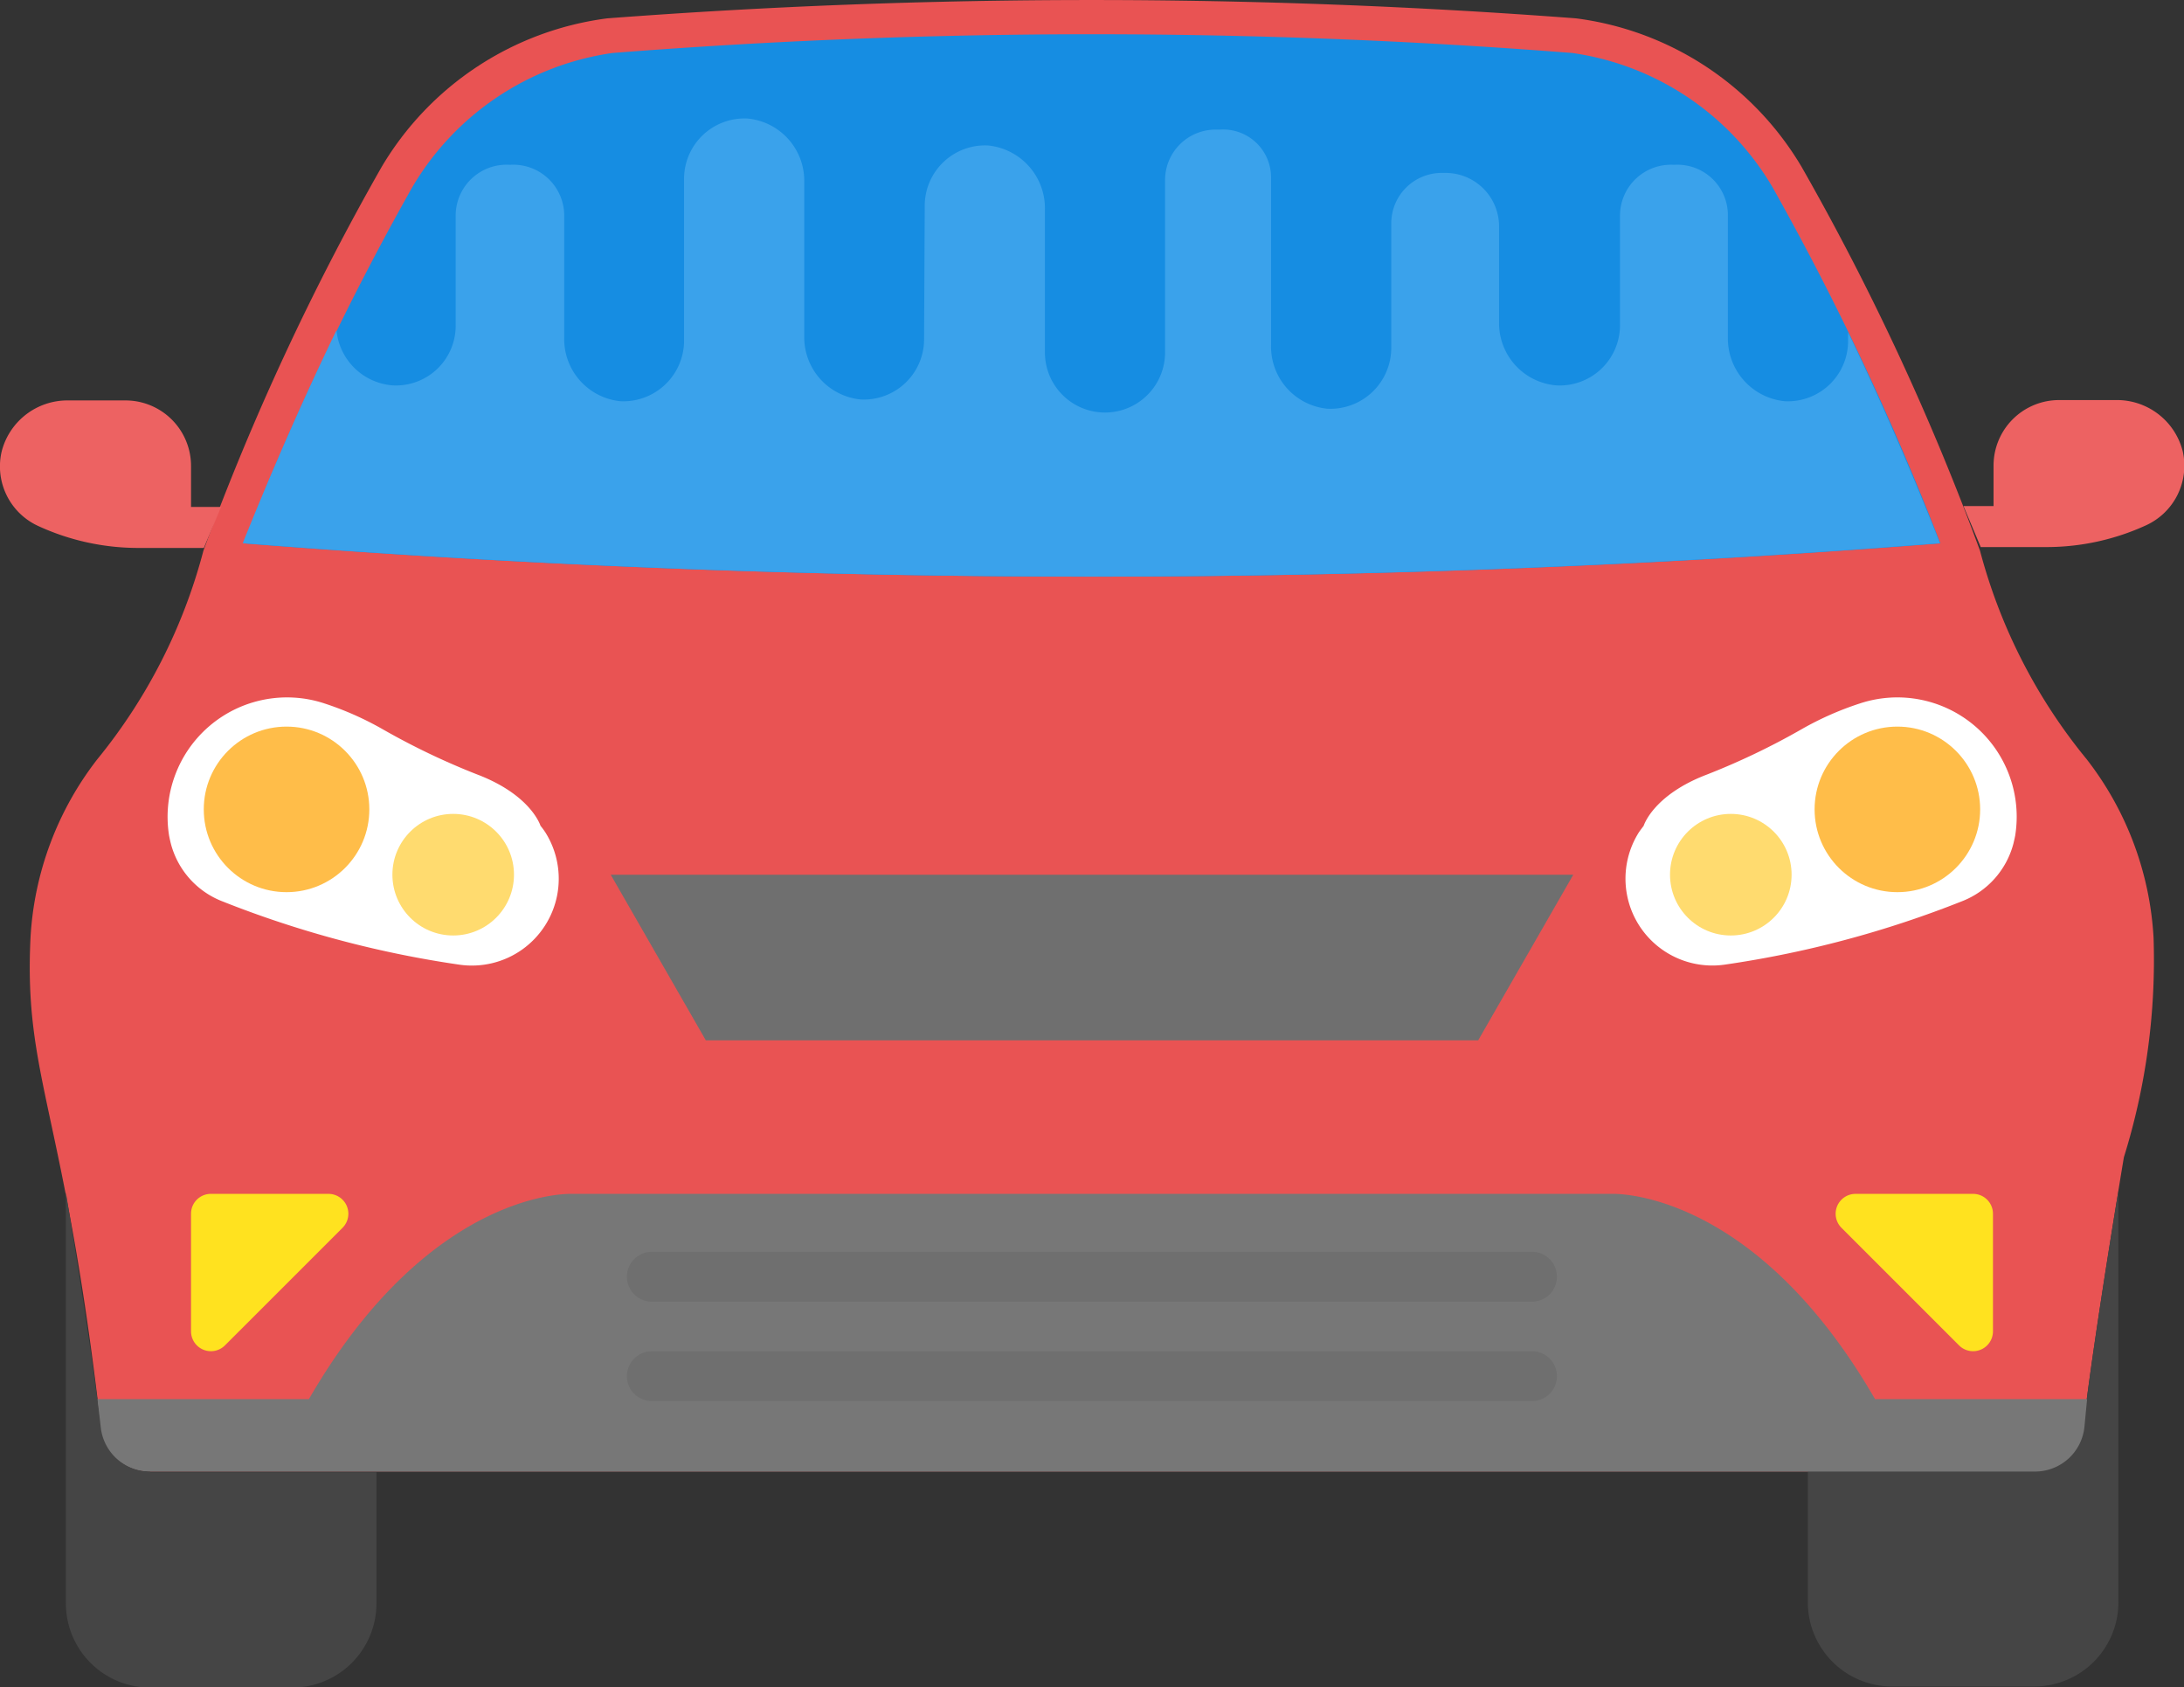 <svg xmlns="http://www.w3.org/2000/svg" width="29.999" height="23.173" viewBox="0 0 29.999 23.173">
  <rect x="0" y="0" width="29.999" height="23.173" fill="#333333" stroke="none"/>
  <g id="Automotive_icon" transform="translate(0 -56.489)">
    <path id="Path_1486" data-name="Path 1486" d="M35.934,69.369a4.394,4.394,0,0,0-.919-2.452,7.553,7.553,0,0,1-1.465-2.864A35.019,35.019,0,0,0,31.1,58.782,4.227,4.227,0,0,0,28,56.741a88.042,88.042,0,0,0-13.305,0,4.232,4.232,0,0,0-3.1,2.041,35.117,35.117,0,0,0-2.448,5.271A7.554,7.554,0,0,1,7.69,66.917a4.393,4.393,0,0,0-.918,2.452c-.093,1.932.467,2.357.968,6.73a.68.68,0,0,0,.677.6H34.291a.681.681,0,0,0,.677-.6c.141-1.226.558-3.714.558-3.714A9.107,9.107,0,0,0,35.934,69.369Z" transform="translate(-6.353)" fill="#e95353"/>
    <path id="Path_1487" data-name="Path 1487" d="M78.572,71.264a37.714,37.714,0,0,0-2.3-4.883,3.813,3.813,0,0,0-2.754-1.852,84.466,84.466,0,0,0-13.186,0,3.813,3.813,0,0,0-2.754,1.852,38.374,38.374,0,0,0-2.314,4.883A148.654,148.654,0,0,0,78.572,71.264Z" transform="translate(-51.92 -7.312)" fill="#168de2"/>
    <path id="Path_1488" data-name="Path 1488" d="M372.507,215.149a4.282,4.282,0,0,0-.8.353,9.865,9.865,0,0,1-1.3.623c-.746.283-.873.706-.873.706-.022.029-.044.058-.065.088a1.193,1.193,0,0,0,1.181,1.818,14.41,14.41,0,0,0,3.256-.87,1.167,1.167,0,0,0,.709-.8c.008-.035.016-.069.022-.1A1.639,1.639,0,0,0,372.507,215.149Z" transform="translate(-346.957 -148.999)" fill="#fff"/>
    <path id="Path_1489" data-name="Path 1489" d="M419.154,327.857h-1.615a.273.273,0,0,0-.193.466l1.615,1.615a.273.273,0,0,0,.466-.193V328.13A.273.273,0,0,0,419.154,327.857Z" transform="translate(-392.052 -254.97)" fill="#ffe21f"/>
    <path id="Path_1490" data-name="Path 1490" d="M414.683,330.613a.682.682,0,0,1-.678.6H410.9v1.8a1.157,1.157,0,0,0,1.157,1.157h1.952a1.157,1.157,0,0,0,1.157-1.157v-5.647C415.034,328.157,414.785,329.72,414.683,330.613Z" transform="translate(-386.068 -254.517)" fill="#454545"/>
    <path id="Path_1491" data-name="Path 1491" d="M449.2,148.121a.932.932,0,0,0-.919-.705h-.78a.9.9,0,0,0-.9.9v.556h-.413l.237.563h.909a3.276,3.276,0,0,0,1.364-.3A.9.9,0,0,0,449.2,148.121Z" transform="translate(-419.218 -85.432)" fill="#ed6262"/>
    <circle id="Ellipse_37" data-name="Ellipse 37" cx="1.137" cy="1.137" r="1.137" transform="translate(24.925 66.469)" fill="#ffbd49"/>
    <circle id="Ellipse_38" data-name="Ellipse 38" cx="0.835" cy="0.835" r="0.835" transform="translate(22.939 67.668)" fill="#ffdb6f"/>
    <path id="Path_1492" data-name="Path 1492" d="M152.06,255.324l-1.306,2.274H140.145l-1.306-2.274Z" transform="translate(-130.45 -186.82)" fill="#6f6f6f"/>
    <path id="Path_1493" data-name="Path 1493" d="M43.142,216.914c-.02-.03-.041-.059-.065-.088,0,0-.127-.423-.873-.706a9.92,9.92,0,0,1-1.3-.623,4.308,4.308,0,0,0-.8-.353,1.64,1.64,0,0,0-2.128,1.82c.007.035.014.068.022.1a1.167,1.167,0,0,0,.709.8,14.407,14.407,0,0,0,3.257.87A1.193,1.193,0,0,0,43.142,216.914Z" transform="translate(-35.653 -148.995)" fill="#fff"/>
    <path id="Path_1494" data-name="Path 1494" d="M45.324,327.857H43.709a.272.272,0,0,0-.273.273v1.615a.273.273,0,0,0,.466.193l1.615-1.615A.273.273,0,0,0,45.324,327.857Z" transform="translate(-40.812 -254.97)" fill="#ffe21f"/>
    <path id="Path_1495" data-name="Path 1495" d="M46.538,330.671c-1.682-2.91-3.616-2.819-3.616-2.819H28.642s-1.933-.091-3.616,2.819H22.119l.036.375a.682.682,0,0,0,.68.62h25.9a.682.682,0,0,0,.68-.62l.036-.375Z" transform="translate(-20.783 -254.965)" fill="#777"/>
    <path id="Path_1496" data-name="Path 1496" d="M16.14,331.235a.682.682,0,0,1-.678-.6c-.1-.893-.353-2.457-.48-3.238v5.647a1.157,1.157,0,0,0,1.157,1.157h1.952a1.157,1.157,0,0,0,1.157-1.157v-1.8H16.14Z" transform="translate(-14.077 -254.533)" fill="#454545"/>
    <path id="Path_1497" data-name="Path 1497" d="M2.624,148.877v-.556a.9.9,0,0,0-.9-.9H.941a.932.932,0,0,0-.919.705.9.9,0,0,0,.506,1.021,3.279,3.279,0,0,0,1.364.3H2.8l.237-.563H2.624Z" transform="translate(0 -85.432)" fill="#ed6262"/>
    <circle id="Ellipse_39" data-name="Ellipse 39" cx="1.137" cy="1.137" r="1.137" transform="translate(2.799 66.469)" fill="#ffbd49"/>
    <circle id="Ellipse_40" data-name="Ellipse 40" cx="0.835" cy="0.835" r="0.835" transform="translate(5.39 67.668)" fill="#ffdb6f"/>
    <g id="Group_4520" data-name="Group 4520" transform="translate(8.611 73.683)">
      <path id="Path_1498" data-name="Path 1498" d="M154.95,341.029H142.858a.342.342,0,1,0,0,.684h12.091a.342.342,0,0,0,0-.684Z" transform="translate(-142.516 -341.029)" fill="#6f6f6f"/>
      <path id="Path_1499" data-name="Path 1499" d="M154.95,363.635H142.858a.342.342,0,0,0,0,.684h12.091a.342.342,0,0,0,0-.684Z" transform="translate(-142.516 -362.269)" fill="#6f6f6f"/>
    </g>
    <path id="Path_1500" data-name="Path 1500" d="M77.292,86.354v.117a.828.828,0,0,1-.868.83.866.866,0,0,1-.783-.878V84.741a.694.694,0,0,0-.727-.688h-.028a.7.7,0,0,0-.727.688v1.522a.828.828,0,0,1-.878.82.857.857,0,0,1-.783-.868V84.892a.735.735,0,0,0-.736-.727h-.056a.693.693,0,0,0-.689.689v1.72a.837.837,0,0,1-.878.83.858.858,0,0,1-.773-.878V84.221a.658.658,0,0,0-.7-.651h-.056a.694.694,0,0,0-.7.689v2.358a.825.825,0,0,1-1.65.028V84.666a.867.867,0,0,0-.783-.878.829.829,0,0,0-.868.83L64.6,86.447a.828.828,0,0,1-.868.83.859.859,0,0,1-.778-.843V84.288a.859.859,0,0,0-.78-.87.83.83,0,0,0-.871.828v2.247a.835.835,0,0,1-.873.808.858.858,0,0,1-.773-.878V84.741a.7.7,0,0,0-.736-.688h-.019a.7.7,0,0,0-.736.688v1.522a.82.82,0,0,1-.868.82.839.839,0,0,1-.769-.757c-.436.9-.868,1.881-1.288,2.925a148.421,148.421,0,0,0,23.313,0Q77.931,87.681,77.292,86.354Z" transform="translate(-51.907 -25.301)" fill="#3aa2eb"/>
  </g>
</svg>
